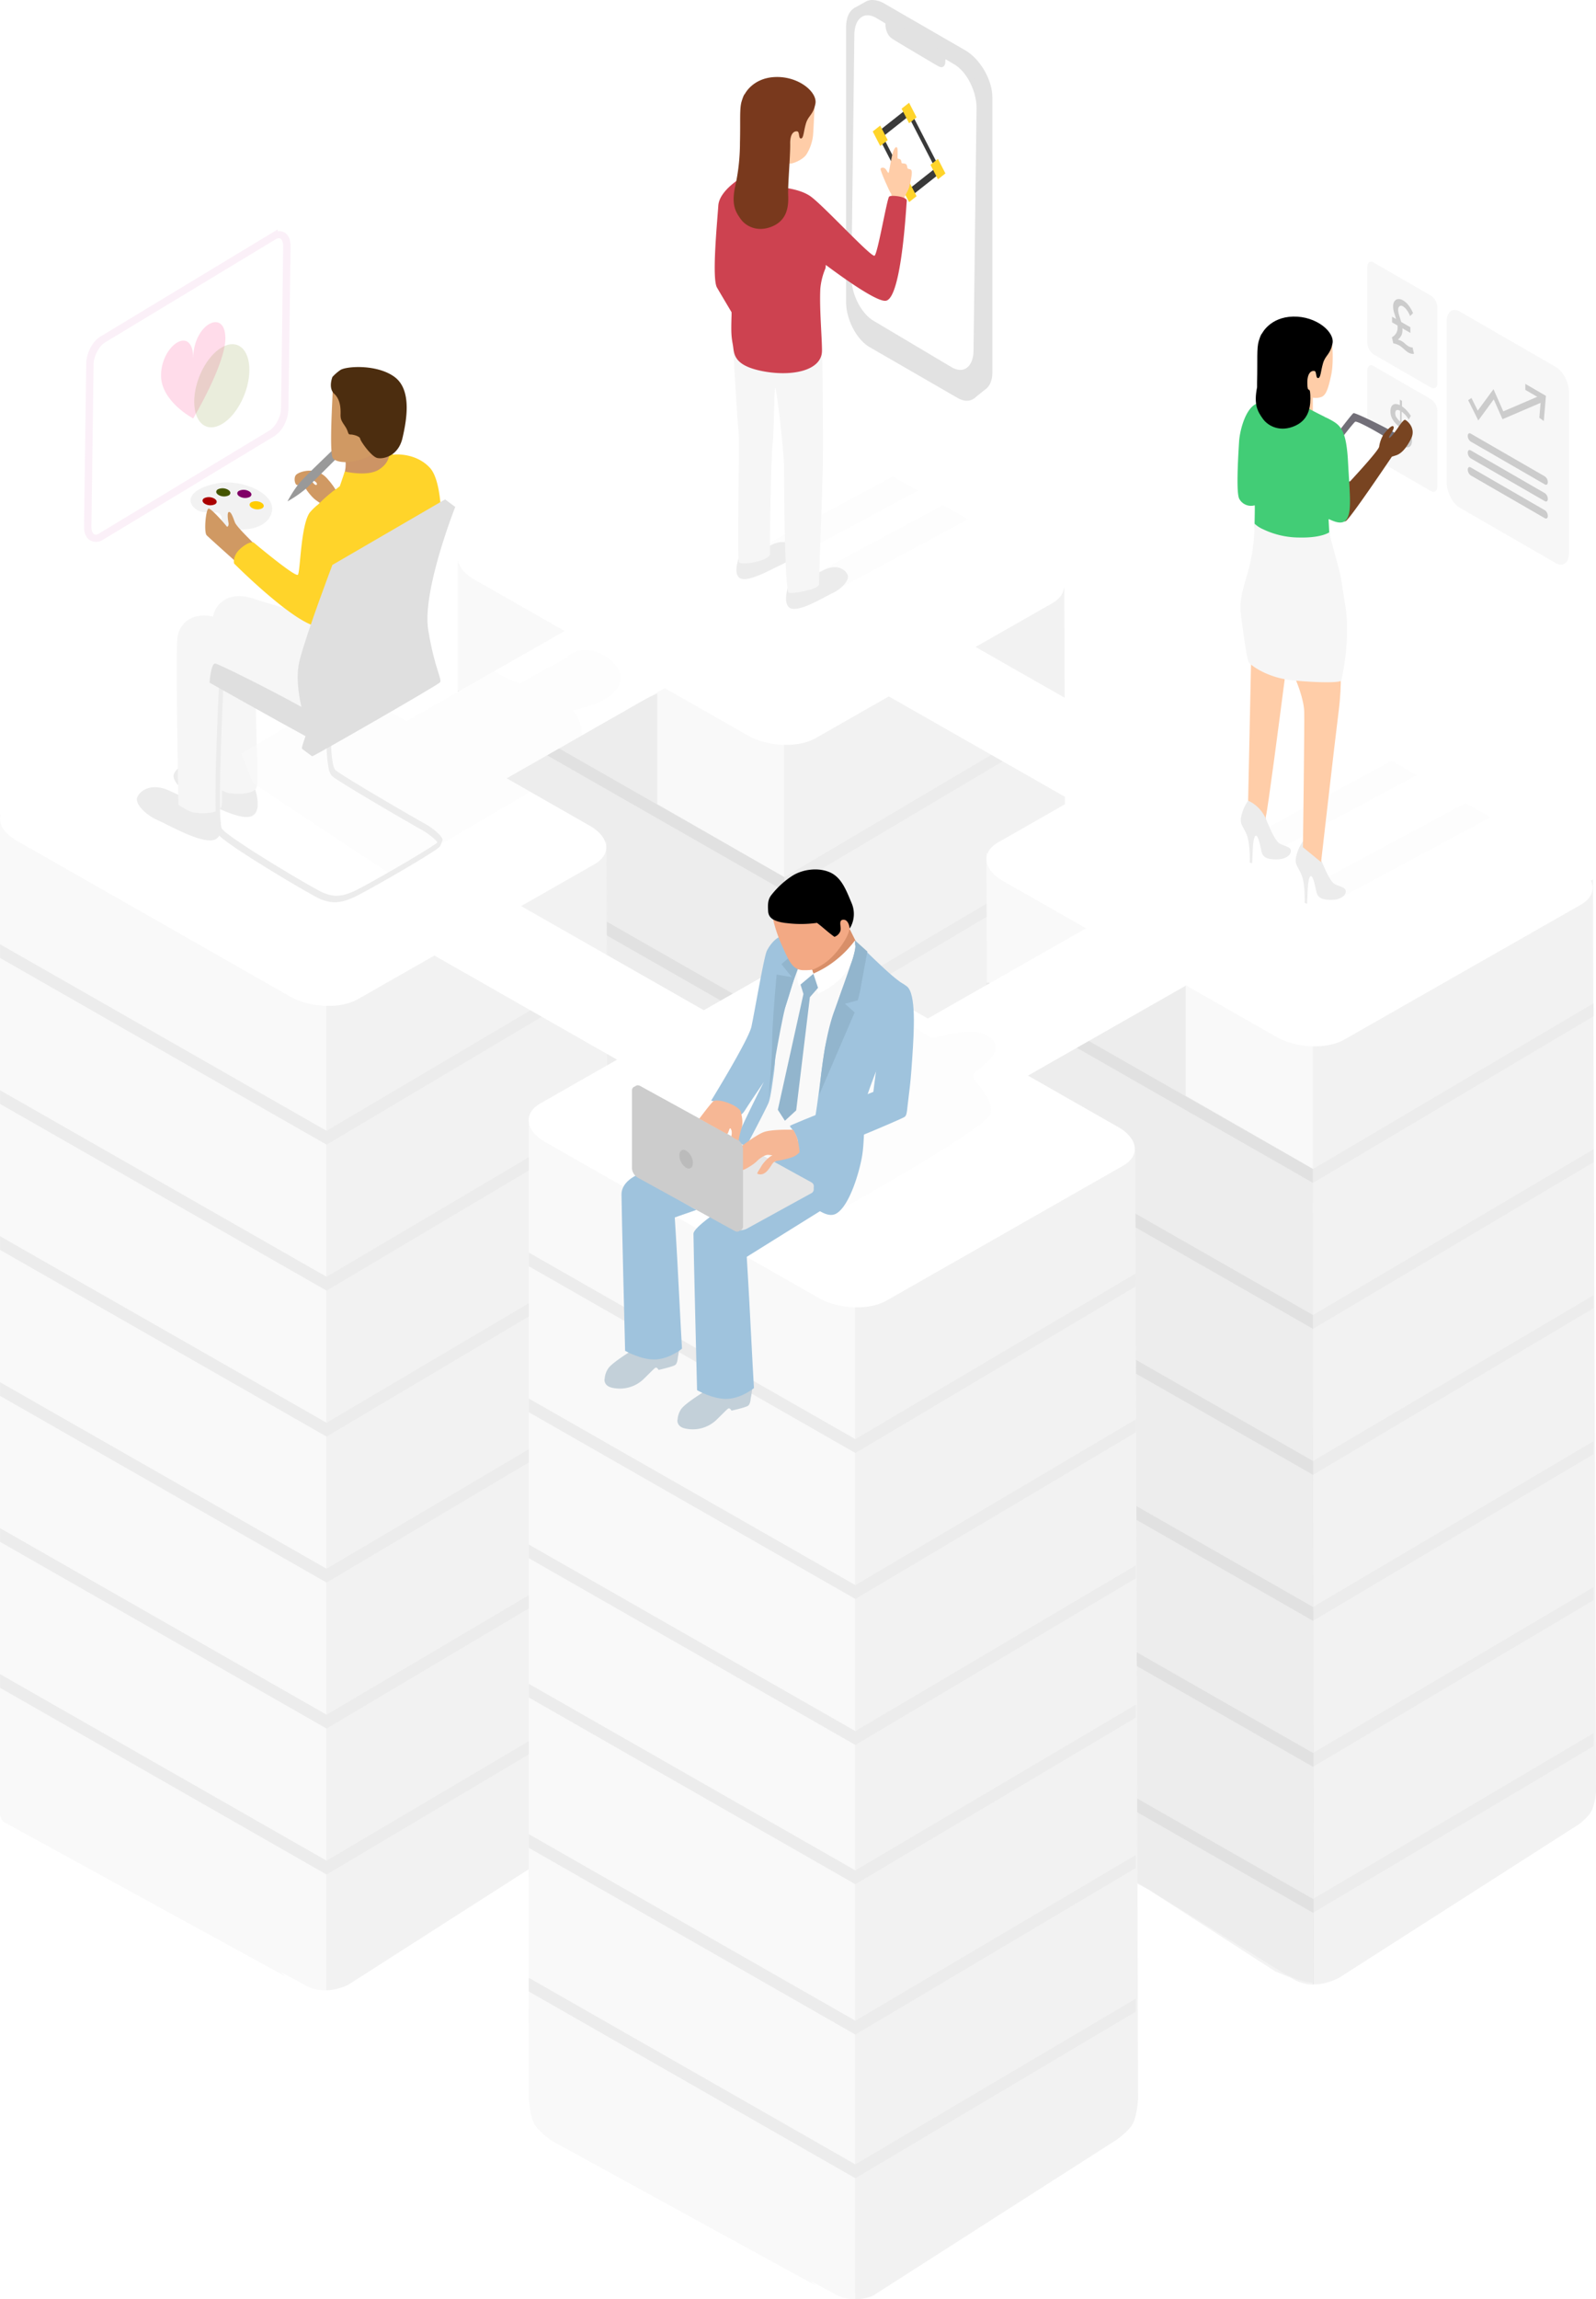 <?xml version="1.0" encoding="UTF-8" standalone="no"?>
<svg
   xmlns:dc="http://purl.org/dc/elements/1.1/"
   xmlns:cc="http://creativecommons.org/ns#"
   xmlns:rdf="http://www.w3.org/1999/02/22-rdf-syntax-ns#"
   xmlns:svg="http://www.w3.org/2000/svg"
   xmlns="http://www.w3.org/2000/svg"
   xmlns:sodipodi="http://sodipodi.sourceforge.net/DTD/sodipodi-0.dtd"
   xmlns:inkscape="http://www.inkscape.org/namespaces/inkscape"
   viewBox="0 0 706.003 1016.72"
   version="1.1"
   id="svg577"
   sodipodi:docname="Homepage.svg"
   inkscape:version="0.92.3 (2405546, 2018-03-11)"
   width="706.003"
   height="1016.72">
  <sodipodi:namedview
     pagecolor="#ffffff"
     bordercolor="#666666"
     borderopacity="1"
     objecttolerance="10"
     gridtolerance="10"
     guidetolerance="10"
     inkscape:pageopacity="0"
     inkscape:pageshadow="2"
     inkscape:window-width="1920"
     inkscape:window-height="1001"
     id="namedview579"
     showgrid="false"
     inkscape:zoom="0.67816092"
     inkscape:cx="493.1279"
     inkscape:cy="555.72779"
     inkscape:window-x="-9"
     inkscape:window-y="-9"
     inkscape:window-maximized="1"
     inkscape:current-layer="svg577"
     fit-margin-top="0"
     fit-margin-left="0"
     fit-margin-right="0"
     fit-margin-bottom="0" />
  <defs
     id="defs40">
    <style
       id="style2">
      .cls-1 {
        clip-path: url(#clip-Homepage);
      }

      .cls-2, .cls-48, .cls-52, .cls-57, .cls-74 {
        fill: #1f72ff;
      }

      .cls-3, .cls-4, .cls-6, .cls-69 {
        fill: #404040;
      }

      .cls-3, .cls-5, .cls-51, .cls-57, .cls-60, .cls-61, .cls-62, .cls-72, .cls-84, .cls-90 {
        font-size: 23px;
      }

      .cls-3, .cls-5, .cls-61, .cls-62, .cls-66, .cls-67, .cls-69, .cls-87 {
        font-family: Raleway-Medium, Raleway;
        font-weight: 500;
      }

      .cls-16, .cls-5, .cls-60, .cls-61, .cls-72, .cls-73, .cls-77, .cls-79, .cls-89, .cls-90, .cls-92, .cls-93 {
        fill: #fff;
      }

      .cls-6 {
        font-size: 87px;
        font-family: Raleway-Light, Raleway;
        font-weight: 300;
      }

      .cls-7, .cls-71 {
        fill: #f2f2f2;
      }

      .cls-8 {
        fill: #b5b3b3;
      }

      .cls-9 {
        fill: #ececec;
      }

      .cls-10 {
        fill: #efbee1;
        opacity: 0.233;
      }

      .cls-11 {
        fill: #f06;
      }

      .cls-11, .cls-12, .cls-13 {
        opacity: 0.137;
      }

      .cls-12 {
        fill: #668000;
      }

      .cls-13 {
        fill: #80a;
      }

      .cls-14, .cls-38 {
        fill: #f9f9f9;
      }

      .cls-15 {
        opacity: 0.05;
      }

      .cls-17 {
        fill: #fafafa;
      }

      .cls-17, .cls-38 {
        opacity: 0.41;
      }

      .cls-18 {
        fill: #c3d0d9;
      }

      .cls-19 {
        fill: #9fc3dd;
      }

      .cls-20 {
        fill: #d88f69;
      }

      .cls-21 {
        fill: #92b5cd;
      }

      .cls-22 {
        fill: #f3a984;
      }

      .cls-23 {
        fill: #e6e6e6;
      }

      .cls-24 {
        fill: #f6b795;
      }

      .cls-25, .cls-27 {
        fill: #ccc;
      }

      .cls-26 {
        fill: #b3b3b3;
        opacity: 0.655;
      }

      .cls-27 {
        opacity: 0.163;
      }

      .cls-28 {
        fill: #ffcda8;
      }

      .cls-29 {
        fill: #726f78;
      }

      .cls-30 {
        fill: #784421;
      }

      .cls-31 {
        fill: #42cd76;
      }

      .cls-32 {
        fill: #f6f6f6;
      }

      .cls-33 {
        fill: #e2e2e2;
      }

      .cls-34 {
        fill: #393939;
      }

      .cls-35 {
        fill: #ffd42a;
      }

      .cls-36 {
        fill: #cd4250;
      }

      .cls-37 {
        fill: #79391d;
      }

      .cls-39 {
        fill: #cd9465;
      }

      .cls-40 {
        fill: #d09963;
      }

      .cls-41 {
        fill: #999;
      }

      .cls-42 {
        fill: #a00;
      }

      .cls-43 {
        fill: #450;
      }

      .cls-44 {
        fill: #800066;
      }

      .cls-45 {
        fill: #fc0;
      }

      .cls-46 {
        fill: #4c2d0f;
      }

      .cls-47 {
        fill: #dfdfdf;
      }

      .cls-48, .cls-79, .cls-85 {
        font-size: 74px;
        font-family: Raleway-Regular, Raleway;
      }

      .cls-49, .cls-54, .cls-55, .cls-58, .cls-59, .cls-65, .cls-78, .cls-80, .cls-81, .cls-83, .cls-91, .cls-95 {
        fill: none;
      }

      .cls-49, .cls-65 {
        stroke: #707070;
      }

      .cls-49 {
        opacity: 0.23;
      }

      .cls-50, .cls-53 {
        fill: #2d2d2d;
      }

      .cls-50, .cls-86 {
        font-size: 26px;
      }

      .cls-50, .cls-53, .cls-57, .cls-88, .cls-89, .cls-93 {
        font-family: Raleway-SemiBold, Raleway;
      }

      .cls-50, .cls-53, .cls-57, .cls-84, .cls-88, .cls-89, .cls-90, .cls-93 {
        font-weight: 600;
      }

      .cls-51, .cls-70 {
        fill: #777;
      }

      .cls-51, .cls-60, .cls-72, .cls-86 {
        font-family: OpenSans-Regular, Open Sans;
      }

      .cls-51 {
        opacity: 0.64;
      }

      .cls-52 {
        stroke: #74dad4;
      }

      .cls-52, .cls-54, .cls-73, .cls-74, .cls-75 {
        stroke-linecap: round;
      }

      .cls-53 {
        font-size: 25px;
      }

      .cls-54, .cls-58, .cls-59, .cls-73, .cls-74, .cls-75, .cls-78, .cls-80, .cls-81, .cls-91 {
        stroke: #fff;
      }

      .cls-54, .cls-73, .cls-74, .cls-75 {
        stroke-linejoin: round;
        stroke-width: 5px;
      }

      .cls-55 {
        stroke: #e1e1e1;
      }

      .cls-56 {
        fill: #181818;
        opacity: 0;
      }

      .cls-58 {
        opacity: 0.55;
      }

      .cls-59 {
        stroke-width: 1.8px;
      }

      .cls-60, .cls-81 {
        opacity: 0.54;
      }

      .cls-61, .cls-86 {
        opacity: 0.59;
      }

      .cls-62, .cls-64 {
        fill: gray;
      }

      .cls-63 {
        opacity: 0.87;
      }

      .cls-66, .cls-67 {
        fill: #aaa;
      }

      .cls-66 {
        font-size: 346px;
        opacity: 0.42;
      }

      .cls-67 {
        font-size: 348px;
      }

      .cls-67, .cls-78 {
        opacity: 0.48;
      }

      .cls-68 {
        fill: #4e4e4e;
      }

      .cls-69 {
        font-size: 27px;
      }

      .cls-71 {
        stroke: #dedede;
      }

      .cls-75 {
        fill: #499483;
      }

      .cls-76 {
        fill: #045cf2;
      }

      .cls-77 {
        stroke: #000;
      }

      .cls-80 {
        opacity: 0.72;
      }

      .cls-82 {
        fill: #333;
      }

      .cls-83 {
        stroke: #343434;
        opacity: 0.17;
      }

      .cls-84 {
        fill: #838383;
      }

      .cls-84, .cls-90 {
        font-family: OpenSans-SemiBold, Open Sans;
      }

      .cls-85 {
        fill: #5c5c5c;
      }

      .cls-87 {
        font-size: 52px;
      }

      .cls-87, .cls-88 {
        opacity: 0.63;
      }

      .cls-88, .cls-89 {
        font-size: 19px;
      }

      .cls-91 {
        opacity: 0.35;
      }

      .cls-92 {
        opacity: 0.24;
      }

      .cls-93 {
        font-size: 18px;
      }

      .cls-94 {
        stroke: none;
      }

      .cls-96 {
        filter: url(#Rectangle_96);
      }

      .cls-97 {
        filter: url(#Rectangle_95);
      }

      .cls-98 {
        filter: url(#Rectangle_91);
      }
    </style>
    <filter
       id="Rectangle_91"
       x="369"
       y="3952.435"
       width="362.653"
       height="344.214"
       filterUnits="userSpaceOnUse">
      <feOffset
         dy="3"
         input="SourceAlpha"
         id="feOffset4" />
      <feGaussianBlur
         stdDeviation="3"
         result="blur"
         id="feGaussianBlur6" />
      <feFlood
         flood-opacity="0.161"
         id="feFlood8" />
      <feComposite
         operator="in"
         in2="blur"
         id="feComposite10"
         result="result1" />
      <feComposite
         in="SourceGraphic"
         in2="result1"
         id="feComposite12" />
    </filter>
    <filter
       id="Rectangle_95"
       x="778.895"
       y="3952.435"
       width="362.653"
       height="344.214"
       filterUnits="userSpaceOnUse">
      <feOffset
         dy="3"
         input="SourceAlpha"
         id="feOffset15" />
      <feGaussianBlur
         stdDeviation="3"
         result="blur-2"
         id="feGaussianBlur17" />
      <feFlood
         flood-opacity="0.161"
         id="feFlood19" />
      <feComposite
         operator="in"
         in2="blur-2"
         id="feComposite21"
         result="result1" />
      <feComposite
         in="SourceGraphic"
         in2="result1"
         id="feComposite23" />
    </filter>
    <filter
       id="Rectangle_96"
       x="1188.791"
       y="3952.435"
       width="362.653"
       height="344.214"
       filterUnits="userSpaceOnUse">
      <feOffset
         dy="3"
         input="SourceAlpha"
         id="feOffset26" />
      <feGaussianBlur
         stdDeviation="3"
         result="blur-3"
         id="feGaussianBlur28" />
      <feFlood
         flood-opacity="0.161"
         id="feFlood30" />
      <feComposite
         operator="in"
         in2="blur-3"
         id="feComposite32"
         result="result1" />
      <feComposite
         in="SourceGraphic"
         in2="result1"
         id="feComposite34" />
    </filter>
    <clipPath
       id="clip-Homepage">
      <rect
         width="1920"
         height="5568"
         id="rect37"
         x="0"
         y="0" />
    </clipPath>
  </defs>
  <g
     id="g6184"
     transform="translate(-907.843,-200.417)">
    <path
       id="path910"
       class="cls-8"
       d="m 1321.368,224.963 c 0,0.611 -0.37,0.893 -0.824,0.63 a 1.982,1.982 0 0 1 -0.824,-1.582 c 0,-0.611 0.37,-0.893 0.824,-0.63 a 1.982,1.982 0 0 1 0.824,1.582 z"
       inkscape:connector-curvature="0"
       style="fill:#b5b3b3" />
    <path
       id="rect912"
       class="cls-8"
       d="m 1304.342,213.975 13.95,8.054 a 1.17,1.17 0 0 1 0.49,0.935 c 0,0.362 -0.218,0.527 -0.49,0.371 l -13.95,-8.05 a 1.17,1.17 0 0 1 -0.49,-0.935 c 0,-0.365 0.219,-0.531 0.49,-0.375 z"
       inkscape:connector-curvature="0"
       style="fill:#b5b3b3" />
    <path
       style="fill:#ececec"
       inkscape:connector-curvature="0"
       d="m 1141.773,1024.353 0.01,6.054 144.441,82.57 124.107,-73.707 -0.02,-5.727 -124.083,73.309 z"
       class="cls-9"
       id="path1512" />
    <path
       style="fill:#ececec"
       inkscape:connector-curvature="0"
       d="m 1141.773,1088.903 0.01,6.054 144.441,82.57 124.107,-73.707 -0.02,-5.727 -124.086,73.312 z"
       class="cls-9"
       id="path1514" />
    <path
       style="opacity:0.233;fill:#efbee1"
       inkscape:connector-curvature="0"
       d="m 1030.698,301.859 -2.527,1.527 -75.413,45.572 c -4.019,2.224 -6.721,7.492 -6.787,12.486 l -0.959,71.725 c -0.033,2.5 0.658,4.63 2.241,5.9 a 5.317,5.317 0 0 0 5.919,0.165 l 0.028,-0.015 75.441,-45.59 c 4.019,-2.224 6.721,-7.491 6.787,-12.486 l 0.959,-71.719 c 0.033,-2.5 -0.66,-4.633 -2.243,-5.906 a 4.623,4.623 0 0 0 -3.458,-0.8 z m 0.529,3.884 a 1.3,1.3 0 0 1 0.866,0.327 c 0.49,0.394 1.047,1.462 1.023,3.311 l -0.96,71.722 c -0.05,3.7 -2.651,8.312 -5.1,9.668 l -0.025,0.015 -75.443,45.591 v 0 c -1.223,0.676 -1.794,0.546 -2.284,0.152 -0.49,-0.394 -1.045,-1.462 -1.02,-3.311 l 0.957,-71.724 c 0.049,-3.7 2.651,-8.313 5.1,-9.668 l 0.028,-0.015 75.426,-45.58 0.015,-0.008 a 3.086,3.086 0 0 1 1.418,-0.476 z"
       class="cls-10"
       id="rect1224-2" />
    <path
       style="opacity:0.137;fill:#ff0066"
       inkscape:connector-curvature="0"
       d="m 986.272,351.853 c -3.532,2.03 -7.09,7.635 -7.193,14.38 -0.179,11.679 14.232,19.231 14.232,19.231 0,0 14.409,-24.191 14.23,-35.664 -0.207,-13.251 -14.23,-5.985 -14.23,9.111 0,-7.548 -3.506,-9.09 -7.038,-7.059 z"
       class="cls-11"
       id="path1223" />
    <path
       style="opacity:0.137;fill:#668000"
       inkscape:connector-curvature="0"
       d="m 1018.16,363.968 c 0,9.376 -5.46,20.129 -12.2,24.018 -6.74,3.889 -12.2,-0.559 -12.2,-9.935 0,-9.376 5.46,-20.129 12.2,-24.018 6.74,-3.889 12.2,0.559 12.2,9.935 z"
       class="cls-12"
       id="path1230" />
    <path
       style="fill:#f2f2f2"
       inkscape:connector-curvature="0"
       d="m 1378.653,460.299 1.257,431.737 -125.2,80.115 -6.7,-448.408 z"
       class="cls-7"
       id="path1609" />
    <path
       style="fill:#f9f9f9"
       inkscape:connector-curvature="0"
       d="m 1110.361,448.478 v 444.551 l 144.345,79.118 V 529.302 Z"
       class="cls-14"
       id="path1611" />
    <path
       style="fill:#ececec"
       inkscape:connector-curvature="0"
       d="m 1110.37,505.806 0.01,6.054 144.441,82.57 124.107,-73.707 -0.02,-5.726 -124.086,73.308 z"
       class="cls-9"
       id="path1615" />
    <path
       style="fill:#ececec"
       inkscape:connector-curvature="0"
       d="m 1110.37,570.361 0.01,6.054 144.441,82.57 124.107,-73.707 -0.02,-5.726 -124.086,73.308 z"
       class="cls-9"
       id="path1617" />
    <path
       style="fill:#ececec"
       inkscape:connector-curvature="0"
       d="m 1110.37,634.916 0.01,6.054 144.441,82.57 124.107,-73.707 -0.02,-5.726 -124.086,73.308 z"
       class="cls-9"
       id="path1619" />
    <path
       style="fill:#ececec"
       inkscape:connector-curvature="0"
       d="m 1110.37,699.466 0.01,6.054 144.441,82.57 124.107,-73.707 -0.02,-5.726 -124.086,73.308 z"
       class="cls-9"
       id="path1621" />
    <path
       style="fill:#ececec"
       inkscape:connector-curvature="0"
       d="m 1110.37,764.02 0.01,6.054 144.441,82.57 124.107,-73.707 -0.02,-5.726 -124.086,73.308 z"
       class="cls-9"
       id="path1623" />
    <path
       style="fill:#ececec"
       inkscape:connector-curvature="0"
       d="m 1110.37,828.575 0.01,6.054 144.441,82.57 124.107,-73.707 -0.02,-5.726 -124.086,73.309 z"
       class="cls-9"
       id="path1625" />
    <path
       style="fill:#f2f2f2"
       inkscape:connector-curvature="0"
       d="m 1612.495,589.383 -130.646,63.439 6.758,425.1 c 0.646,0.018 1.31,0.02 2.012,-0.021 a 28.157,28.157 0 0 0 9.376,-2.763 l 106.583,-68.2 c 1.878,-1.531 4.178,-3.639 5.23,-5.653 1.225,-2.346 1.778,-5.99 2.038,-8.331 z"
       class="cls-7"
       id="path1553" />
    <path
       style="fill:#f9f9f9"
       inkscape:connector-curvature="0"
       d="m 1344.208,577.557 1.382,414.824 129.84,80.467 c 0,0 7.153,4.188 13.419,4.349 l -0.3,-418.817 z"
       class="cls-14"
       id="path1555" />
    <path
       style="fill:#ececec"
       inkscape:connector-curvature="0"
       d="m 1344.218,634.886 0.015,6.054 144.441,82.57 124.108,-73.707 -0.02,-5.726 -124.087,73.308 z"
       class="cls-9"
       id="path1559" />
    <path
       style="fill:#ececec"
       inkscape:connector-curvature="0"
       d="m 1344.218,699.441 0.015,6.054 144.441,82.57 124.108,-73.707 -0.02,-5.726 -124.087,73.308 z"
       class="cls-9"
       id="path1561" />
    <path
       style="fill:#ececec"
       inkscape:connector-curvature="0"
       d="m 1344.218,763.991 0.015,6.054 144.441,82.57 124.107,-73.707 -0.02,-5.726 -124.086,73.308 z"
       class="cls-9"
       id="path1563" />
    <path
       style="fill:#ececec"
       inkscape:connector-curvature="0"
       d="m 1344.218,828.546 0.015,6.054 144.441,82.57 124.108,-73.707 -0.02,-5.726 -124.087,73.308 z"
       class="cls-9"
       id="path1565" />
    <path
       style="fill:#ececec"
       inkscape:connector-curvature="0"
       d="m 1344.218,893.1 0.015,6.054 144.441,82.57 124.108,-73.707 -0.02,-5.726 -124.087,73.308 z"
       class="cls-9"
       id="path1567" />
    <path
       style="fill:#ececec"
       inkscape:connector-curvature="0"
       d="m 1344.218,957.65 0.015,6.054 144.441,82.57 124.107,-73.707 -0.02,-5.726 -124.086,73.311 z"
       class="cls-9"
       id="path1569" />
    <path
       style="opacity:0.05"
       inkscape:connector-curvature="0"
       d="m 1111.077,505.703 65.895,423.86 77.843,42.67 V 588.289 l -56.226,-32.306 V 507.09 l -47.15,21.806 z"
       class="cls-15"
       id="path2307" />
    <path
       style="fill:#f2f2f2"
       inkscape:connector-curvature="0"
       d="m 1176.131,572.467 -130.639,63.444 6.64,444.634 c 0.429,0 0.868,-0.014 1.32,-0.041 a 26.151,26.151 0 0 0 8.218,-2.258 l 115.722,-74.046 z"
       class="cls-7"
       id="path1581" />
    <path
       style="fill:#f9f9f9"
       inkscape:connector-curvature="0"
       d="m 907.843,560.644 v 442.36 a 12.968,12.968 0 0 0 0.791,2.045 4.6,4.6 0 0 0 0.713,0.97 l 124.879,68.448 -2.108,-1.975 9.543,5.131 a 18.083,18.083 0 0 0 10.526,2.919 V 641.468 Z"
       class="cls-14"
       id="path1583" />
    <path
       style="fill:#ececec"
       inkscape:connector-curvature="0"
       d="m 907.853,617.975 0.01,6.054 144.445,82.57 124.1,-73.707 -0.021,-5.726 -124.079,73.308 z"
       class="cls-9"
       id="path1587" />
    <path
       style="fill:#ececec"
       inkscape:connector-curvature="0"
       d="m 907.853,682.53 0.01,6.054 144.445,82.569 124.1,-73.708 -0.021,-5.726 -124.079,73.31 z"
       class="cls-9"
       id="path1589" />
    <path
       style="fill:#ececec"
       inkscape:connector-curvature="0"
       d="m 907.853,747.079 0.01,6.054 144.445,82.57 124.1,-73.707 -0.021,-5.726 -124.079,73.308 z"
       class="cls-9"
       id="path1591" />
    <path
       style="fill:#ececec"
       inkscape:connector-curvature="0"
       d="m 907.853,811.634 0.01,6.053 144.445,82.571 124.1,-73.707 -0.021,-5.726 -124.079,73.308 z"
       class="cls-9"
       id="path1593" />
    <path
       style="fill:#ececec"
       inkscape:connector-curvature="0"
       d="m 907.853,876.184 0.01,6.054 144.445,82.57 124.1,-73.707 -0.021,-5.726 -124.079,73.308 z"
       class="cls-9"
       id="path1595" />
    <path
       style="fill:#ececec"
       inkscape:connector-curvature="0"
       d="m 907.853,940.734 0.01,6.054 144.445,82.569 124.1,-73.706 -0.021,-5.726 -124.079,73.311 z"
       class="cls-9"
       id="path1597" />
    <path
       style="opacity:0.05"
       inkscape:connector-curvature="0"
       d="m 1344.83,634.67 48.925,389.568 13.052,6.959 9.161,4.885 55.989,36.124 7.186,2.923 a 17.9,17.9 0 0 0 9.858,2.907 l -0.436,-360.78 -56.225,-32.309 v -48.89 l -47.149,21.808 z"
       class="cls-15"
       id="path2300" />
    <path
       style="fill:#f2f2f2"
       inkscape:connector-curvature="0"
       d="m 1410.052,708.812 -130.646,63.445 6.647,444.874 c 0.559,0.01 1.131,0.01 1.732,-0.03 a 22.536,22.536 0 0 0 6.073,-1.4 l 108.061,-69.147 c 1.721,-1.266 5.6,-4.314 7.055,-7.089 1.875,-3.592 2.259,-10.552 2.259,-10.552 l 0.044,0.637 z"
       class="cls-7"
       id="path994" />
    <path
       style="fill:#f9f9f9"
       inkscape:connector-curvature="0"
       d="m 1141.762,696.991 v 433.239 l 0.088,-1.32 c 0,0 0.382,6.961 2.258,10.552 1.839,3.52 7.64,7.516 7.868,7.671 l 116.529,63.875 -2.055,-1.923 9.543,5.132 a 17.987,17.987 0 0 0 10.112,2.913 V 777.815 Z"
       class="cls-14"
       id="path996" />
    <path
       style="fill:#ececec"
       inkscape:connector-curvature="0"
       d="m 1141.773,754.325 0.01,6.054 144.441,82.57 124.107,-73.707 -0.02,-5.726 -124.086,73.308 z"
       class="cls-9"
       id="path1492" />
    <path
       style="fill:#ececec"
       inkscape:connector-curvature="0"
       d="m 1141.773,818.875 0.01,6.054 144.441,82.57 124.107,-73.707 -0.02,-5.726 -124.083,73.308 z"
       class="cls-9"
       id="path1506" />
    <path
       style="fill:#ececec"
       inkscape:connector-curvature="0"
       d="m 1141.773,883.429 0.01,6.053 144.441,82.57 124.107,-73.706 -0.02,-5.726 -124.086,73.308 z"
       class="cls-9"
       id="path1508" />
    <path
       style="fill:#ececec"
       inkscape:connector-curvature="0"
       d="m 1141.773,945.025 0.01,6.054 144.441,82.57 124.107,-73.707 -0.02,-5.726 -124.086,73.308 z"
       class="cls-9"
       id="path1510" />
    <path
       style="fill:#ececec"
       inkscape:connector-curvature="0"
       d="m 1141.773,1011.507 0.01,6.054 144.441,82.57 124.107,-73.707 -0.02,-5.726 -124.086,73.308 z"
       class="cls-9"
       data-name="path1510"
       id="path1510-2" />
    <path
       style="fill:#ececec"
       inkscape:connector-curvature="0"
       d="m 1141.773,1075.034 0.01,6.054 144.441,82.57 124.107,-73.707 -0.02,-5.726 -124.086,73.308 z"
       class="cls-9"
       data-name="path1510"
       id="path1510-3" />
    <path
       style="fill:#ffffff"
       inkscape:connector-curvature="0"
       d="m 1232.774,376.979 a 26.588,26.588 0 0 0 -12.574,2.977 l -104.605,59.628 c -7.741,4.411 -6.777,12.067 2.164,17.16 l 39.847,22.716 -69.96,39.876 -39.847,-22.716 c -8.937,-5.094 -22.365,-5.646 -30.106,-1.233 l -104.609,59.63 c -7.74,4.413 -6.776,12.065 2.161,17.16 l 120.8,68.86 c 8.937,5.094 22.362,5.643 30.1,1.232 l 33.863,-19.3 80.79,46.05 -33.865,19.3 c -7.741,4.413 -6.777,12.068 2.163,17.164 l 120.8,68.856 c 8.937,5.094 22.363,5.643 30.1,1.232 l 104.605,-59.629 c 7.741,-4.411 6.78,-12.064 -2.16,-17.16 l -39.853,-22.718 69.954,-39.876 39.859,22.72 c 8.937,5.1 22.363,5.643 30.1,1.232 l 104.609,-59.632 c 7.739,-4.412 6.777,-12.064 -2.164,-17.16 l -120.8,-68.86 c -8.937,-5.094 -22.363,-5.642 -30.1,-1.23 l -33.857,19.3 -80.79,-46.05 33.86,-19.3 c 7.739,-4.412 6.78,-12.064 -2.162,-17.16 l -120.8,-68.857 a 35.454,35.454 0 0 0 -17.523,-4.212 z m -30.862,127.736 36.641,20.888 c 8.938,5.094 22.365,5.643 30.108,1.232 l 32.373,-18.456 80.787,46.05 -32.378,18.457 v 0 c -7.741,4.413 -6.777,12.065 2.163,17.161 l 36.638,20.889 -69.955,39.876 -36.642,-20.887 c -8.937,-5.094 -22.362,-5.646 -30.1,-1.233 l -32.379,18.454 -80.787,-46.048 32.372,-18.456 c 7.739,-4.413 6.777,-12.067 -2.164,-17.163 l -36.636,-20.885 z"
       class="cls-16"
       id="rect964" />
    <path
       style="opacity:0.41;fill:#fafafa"
       inkscape:connector-curvature="0"
       d="m 1279.081,735.645 c 0,0 65.381,-36.269 66.981,-42.824 1.6,-6.555 -7.332,-13.849 -7.872,-16.46 -0.54,-2.521 15.467,-9.457 8.222,-16.6 -7.245,-7.143 -24.82,0.441 -26.981,-0.639 -2.161,-1.08 -11.2,-7.416 -11.2,-7.416 l -85.815,35.44 z"
       class="cls-17"
       id="path1374" />
    <path
       style="opacity:0.41;fill:#fafafa"
       inkscape:connector-curvature="0"
       d="m 1302.806,411.115 -62.934,33.783 5.09,9.5 68.894,-36.986 z m 22.192,12.65 -66.955,35.935 5.1,9.5 72.9,-39.137 z"
       class="cls-17"
       id="path1337" />
    <path
       style="opacity:0.41;fill:#fafafa"
       inkscape:connector-curvature="0"
       d="m 1523.46,536.896 -54.423,29.217 5.09,9.5 60.383,-32.416 z m 32.683,18.631 -62.958,33.796 5.1,9.49 68.9,-36.99 z"
       class="cls-17"
       id="path1333" />
    <path
       style="fill:#c3d0d9"
       inkscape:connector-curvature="0"
       d="m 1240.574,814.598 -20.126,0.531 c 0,0 -9.68,5.841 -11.346,8.512 a 9.142,9.142 0 0 0 -1.521,4.533 l -0.05,0.015 c 0,0 -0.677,3.346 4.039,4.05 a 15.159,15.159 0 0 0 13.009,-3.76 c 3.518,-3.379 4.964,-5.05 5.58,-5.256 0.616,-0.206 1.265,1 1.265,1 0,0 6.226,-1.38 7.337,-2.173 0.941,-0.671 1.14,-2.7 1.182,-3.335 a 37.717,37.717 0 0 0 0.631,-4.119 z"
       class="cls-18"
       id="path991" />
    <path
       style="fill:#9fc3dd"
       inkscape:connector-curvature="0"
       d="m 1260.624,714.158 c 0,0 -46.026,26.284 -46.026,31.844 0,5.56 1.6,69.172 1.6,69.172 0,0 7.395,4.252 13.7,3.824 6.305,-0.428 11.457,-4.76 11.457,-4.76 0,0 -0.966,-16.926 -1.588,-29.643 -0.622,-12.717 -1.6,-28.384 -1.6,-28.384 l 32.914,-20.521 z"
       class="cls-19"
       id="path978" />
    <path
       style="fill:#c3d0d9"
       inkscape:connector-curvature="0"
       d="m 1208.319,796.584 -20.126,0.531 c 0,0 -9.68,5.841 -11.346,8.512 a 9.14,9.14 0 0 0 -1.519,4.533 l -0.053,0.015 c 0,0 -0.677,3.346 4.039,4.05 a 15.164,15.164 0 0 0 13.011,-3.76 c 3.518,-3.379 4.962,-5.05 5.578,-5.256 0.616,-0.206 1.265,1 1.265,1 0,0 6.226,-1.38 7.337,-2.173 0.941,-0.671 1.14,-2.7 1.182,-3.334 a 37.721,37.721 0 0 0 0.631,-4.119 z"
       class="cls-18"
       id="path984" />
    <path
       style="fill:#9fc3dd"
       inkscape:connector-curvature="0"
       d="m 1189.295,720.174 c 0,0 -6.53,2.835 -6.53,8.4 0,5.565 1.6,69.172 1.6,69.172 0,0 7.395,4.252 13.7,3.825 6.305,-0.427 11.457,-4.76 11.457,-4.76 0,0 -0.966,-17.238 -1.588,-29.955 -0.622,-12.717 -1.6,-28.071 -1.6,-28.071 l 9.556,-3.336 z"
       class="cls-19"
       id="path971" />
    <path
       style="fill:#9fc3dd"
       inkscape:connector-curvature="0"
       d="m 1286.318,616.534 c 0,0 11.448,11.366 16.555,15.619 5.107,4.253 6.011,4.034 6.276,5.53 0.265,1.496 -16.828,43.09 -18,48.347 -1.172,5.257 -0.763,17.613 -1.831,24.825 -1.068,7.212 -5.722,23.24 -11.776,26.332 -6.054,3.092 -15.348,-9.436 -21.985,-11.09 -23.464,-5.845 12.157,-42.641 17.62,-64.243 5.432,-21.48 10.434,-32.233 11.867,-36.883 a 27.692,27.692 0 0 0 1.271,-8.437 z"
       class="cls-19"
       id="path1016" />
    <path
       style="fill:#9fc3dd"
       inkscape:connector-curvature="0"
       d="m 1245.715,678.909 c 0,0 -6.423,9.452 -7.959,11.928 -1.536,2.476 -2.017,2.325 -2.017,2.325 a 8.407,8.407 0 0 0 -6,-4.7 c -4.406,-0.809 -7.326,-1.314 -7.326,-1.314 0,0 16.563,-26.89 17.838,-32.754 1.275,-5.864 5.521,-30.832 6.795,-33.461 1.274,-2.629 3.61,-5.358 5.627,-6.167 2.017,-0.809 7.644,-1.314 7.644,-1.314 4.79,-0.062 -3.115,28.616 -5.946,34.169 -8.317,16.316 1.909,91.525 -21.326,58.769 -0.74,-1.045 12.673,-27.476 12.673,-27.476 z"
       class="cls-19"
       id="path1028" />
    <path
       style="fill:#d88f69"
       inkscape:connector-curvature="0"
       d="m 1266.274,628.126 c 0,0 2.027,5.433 2.065,5.576 0.038,0.143 10.774,-2.252 12.913,-6.111 2.139,-3.859 5.3,-10.645 5.3,-10.645 l -2.858,-5.724 -17.606,16.9 z"
       class="cls-20"
       id="path1038" />
    <path
       style="fill:#f9f9f9"
       inkscape:connector-curvature="0"
       d="m 1242,715.512 c 4.292,6.686 24.345,-15.592 25.663,-18.188 1.318,-2.596 2.789,-19.3 5.417,-35.457 2.628,-16.157 11.112,-31.524 11.937,-36.526 0.825,-5.002 1.277,-8.941 1.277,-8.941 l -8.183,9.364 -10.446,5.492 -1.275,-4.3 a 31.177,31.177 0 0 1 -4.459,0.708 c -1.327,0 -7.093,19.04 -9.05,28.9 -1.957,9.86 -3.453,27.735 -5.1,31.6 -1.647,3.865 -11.716,22.733 -11.716,22.733 z"
       class="cls-14"
       id="path1018" />
    <path
       style="fill:#9fc3dd"
       inkscape:connector-curvature="0"
       d="m 1294.179,683.255 c 0,0 2.755,-23.483 5.307,-34.906 2.552,-11.423 2.341,-17.156 9.454,-11.8 4.24,3.193 3.269,19.491 2.438,31.855 -0.532,7.922 -0.9,11.541 -1.331,14.849 -1.061,8.188 -0.841,9.906 -1.9,10.968 -1.059,1.062 -46.345,19.814 -46.876,18.9 -0.531,-0.914 0.744,-3.489 -0.478,-8.239 -1.222,-4.75 -3.875,-6.066 -3.451,-6.622 0.424,-0.556 36.842,-15.012 36.842,-15.012 z"
       class="cls-19"
       id="path1014" />
    <path
       style="fill:#92b5cd"
       inkscape:connector-curvature="0"
       d="m 1286.324,616.535 5.205,4.646 c 0,0 -1.911,10.311 -2.761,14.962 a 58.938,58.938 0 0 1 -1.486,6.622 l -5.681,1.517 4.3,3.841 -15.662,36.392 c 0,0 1.434,-22.543 6.53,-36.7 5.096,-14.157 9.586,-26.61 9.555,-29.01 -1.6,-2.652 -0.021,-2.273 0,-2.271 z"
       class="cls-21"
       id="path1024" />
    <path
       style="fill:#ffffff"
       inkscape:connector-curvature="0"
       d="m 1267.343,631.062 2.44,8.757 a 33.205,33.205 0 0 0 9.835,-6.612 21.589,21.589 0 0 0 5.893,-10.865 17.939,17.939 0 0 0 0.489,-6 46.082,46.082 0 0 1 -9.159,9.237 42.794,42.794 0 0 1 -9.5,5.488 z"
       class="cls-16"
       id="path1020" />
    <path
       style="fill:#92b5cd"
       inkscape:connector-curvature="0"
       d="m 1267.624,630.962 -5.779,4.47 1.408,4.539 -11.328,51.211 3.133,4.853 4.99,-4.6 6.052,-50.04 3.61,-4.143 z"
       class="cls-21"
       id="path1040" />
    <path
       style="fill:#ffffff"
       inkscape:connector-curvature="0"
       d="m 1261.266,627.678 a 17.637,17.637 0 0 0 -0.716,5.661 24.406,24.406 0 0 0 0.637,3.109 l 6.491,-5.444 a 28.432,28.432 0 0 1 -1.075,-3.5 c 0,-0.531 -0.478,0.075 -2.522,0.3 a 5.974,5.974 0 0 1 -2.814,-0.126 z"
       class="cls-16"
       id="path1022" />
    <path
       style="fill:#92b5cd"
       inkscape:connector-curvature="0"
       d="m 1257.495,623.309 -3.982,3.489 4.619,5.711 -6.741,-1.112 c 0,0 -1.963,20.926 -1.963,29.266 0,8.34 -1.622,25.5 -1.622,25.5 0,0 4.956,-31.023 7.358,-40.031 2.402,-9.008 6.105,-18.455 6.105,-18.455 z"
       class="cls-21"
       id="path1026" />
    <path
       style="fill:#f3a984"
       inkscape:connector-curvature="0"
       d="m 1249.849,607.079 a 62.433,62.433 0 0 0 3.982,11.625 c 2.867,6.318 4.354,10.21 8.706,10.716 0,0 3.983,0.182 5.309,-0.4 5.452,-2.414 8.7,-5.606 12.05,-10.261 3.35,-4.655 3.664,-7.026 3.982,-8.795 -0.02,-2.508 -5.222,-6.987 -4.619,0.1 -1.348,3.685 -2.029,4.382 -2.181,4.447 -0.213,0.051 0.531,-1.567 -3.823,-3.336 -4.354,-1.769 -4.565,-4.6 -4.565,-4.6 a 26.794,26.794 0 0 1 -9.237,2.173 23.877,23.877 0 0 1 -9.609,-1.668 z"
       class="cls-22"
       id="path1030" />
    <path
       inkscape:connector-curvature="0"
       d="m 1257.9,588.002 c 4.676,-3.222 11.882,-4.119 17.048,-1.839 5.166,2.28 7.2,7.849 9.71,13.852 a 12.2,12.2 0 0 1 -0.939,11.012 c 0,0 -0.375,-4.034 -2.853,-3.9 -2.478,0.134 -0.533,3.478 -1.4,5.3 a 4.325,4.325 0 0 1 -2.508,2.277 c 0,0 -1.572,-1.124 -3.355,-2.624 -1.783,-1.5 -2.531,-2.116 -4.34,-3.56 a 50.82,50.82 0 0 1 -12.5,0.214 c -7.7,-0.679 -9.021,-2.966 -9.148,-5.6 -0.127,-2.634 -0.185,-4.824 1.4,-6.867 a 38.342,38.342 0 0 1 8.877,-8.271 z"
       id="path1032" />
    <path
       style="fill:#e6e6e6"
       inkscape:connector-curvature="0"
       d="m 1224.697,702.841 a 6.272,6.272 0 0 0 -2.95,0.675 l -28.43,15.628 c -1.636,0.9 -1.636,2.345 0,3.244 l 38.93,21.4 a 6.794,6.794 0 0 0 5.9,0 l 28.429,-15.628 a 1.963,1.963 0 0 0 1.223,-1.646 l -0.01,-1.627 -0.515,0.545 a 3.134,3.134 0 0 0 -0.7,-0.511 l -38.925,-21.4 a 6.272,6.272 0 0 0 -2.95,-0.675 z"
       class="cls-23"
       id="rect950" />
    <path
       style="fill:#e6e6e6"
       inkscape:connector-curvature="0"
       d="m 1227.651,701.748 38.93,21.4 c 1.636,0.9 1.636,2.345 0,3.244 l -28.429,15.633 a 6.8,6.8 0 0 1 -5.9,0 l -38.93,-21.4 c -1.635,-0.9 -1.635,-2.345 0,-3.244 l 28.428,-15.633 a 6.8,6.8 0 0 1 5.9,0 z"
       class="cls-23"
       id="rect953" />
    <path
       style="fill:#f6b795"
       inkscape:connector-curvature="0"
       d="m 1258.712,700.01 c 0,0 -9.684,-0.327 -13.214,1.108 -3.53,1.435 -9.627,6.187 -9.627,6.187 0,0 -0.327,10.323 0.239,10.537 0.566,0.214 4.883,-2.25 6.5,-3.894 1.617,-1.644 3.829,-2.931 5.068,-2.824 1.239,0.107 2.29,0.179 1.426,0.429 -0.864,0.25 -3.566,2.931 -4.5,4.611 -0.934,1.68 -2.181,3.181 -1.614,3.359 0.567,0.178 2.44,0.893 4.579,-1.715 2.139,-2.608 1.839,-3.681 4.28,-4.075 2.441,-0.394 6.419,-1.359 7.733,-2.181 a 8.465,8.465 0 0 0 1.952,-1.608 30.384,30.384 0 0 0 -1.014,-6.094 21.925,21.925 0 0 0 -1.8,-3.842 z"
       class="cls-24"
       id="path1079" />
    <path
       style="fill:#cccccc"
       inkscape:connector-curvature="0"
       d="m 1189.887,680.345 a 1.418,1.418 0 0 0 -0.475,0.109 v -0.01 l -0.067,0.039 a 1.079,1.079 0 0 0 -0.109,0.059 l -1.206,0.677 0.524,0.664 c 0,0.066 -0.01,0.131 -0.01,0.2 v 34.237 a 5.319,5.319 0 0 0 2.555,4.214 l 42.85,23.551 a 2.781,2.781 0 0 0 0.747,0.289 l -0.265,0.613 1.389,-0.747 -0.018,-0.01 a 1.706,1.706 0 0 0 0.7,-1.548 v -34.237 a 5.318,5.318 0 0 0 -2.555,-4.213 l -42.852,-23.554 a 2.349,2.349 0 0 0 -1.22,-0.333 z"
       class="cls-25"
       id="rect948" />
    <path
       style="fill:#cccccc"
       inkscape:connector-curvature="0"
       d="m 1189.947,681.335 42.85,23.551 a 5.318,5.318 0 0 1 2.555,4.214 v 34.237 c 0,1.556 -1.139,2.181 -2.555,1.4 l -42.85,-23.551 a 5.318,5.318 0 0 1 -2.555,-4.213 V 682.74 c 0,-1.557 1.138,-2.183 2.555,-1.405 z"
       class="cls-25"
       id="rect929" />
    <path
       style="opacity:0.655;fill:#b3b3b3"
       inkscape:connector-curvature="0"
       d="m 1214.36,714.682 c 0,2.1 -1.339,3.061 -2.991,2.152 a 6.735,6.735 0 0 1 -2.991,-5.441 c 0,-2.1 1.339,-3.061 2.991,-2.152 a 6.734,6.734 0 0 1 2.991,5.441 z"
       class="cls-26"
       id="path933" />
    <path
       style="fill:#f6b795"
       inkscape:connector-curvature="0"
       d="m 1217.197,695.106 c 0,0 5.636,-7.59 6.406,-7.842 0.77,-0.252 2.894,-0.48 6.61,0.981 3.716,1.461 5.07,3.053 5.234,3.563 0.164,0.51 1.247,4.221 0.584,6.9 a 50.291,50.291 0 0 0 -1.32,5.247 c -0.08,1.112 -0.133,0.809 -0.133,0.809 0,0 -3.208,-1.449 -3.208,-2.03 a 5.174,5.174 0 0 0 0.069,-2.307 c -0.318,-1.162 -0.611,-1.239 -0.849,-0.834 -0.238,0.405 -0.733,2.387 -1.131,2.26 -0.398,-0.127 -12.256,-6.751 -12.256,-6.751 z"
       class="cls-24"
       id="path1081" />
    <path
       style="opacity:0.163;fill:#cccccc"
       inkscape:connector-curvature="0"
       d="m 1515.419,316.476 25.5,14.72 a 6.531,6.531 0 0 1 2.736,5.226 v 33.335 c 0,2.02 -1.22,2.944 -2.736,2.072 l -25.5,-14.719 a 6.53,6.53 0 0 1 -2.734,-5.226 v -33.337 c 0,-2.02 1.219,-2.943 2.735,-2.067 z"
       class="cls-27"
       id="rect1220" />
    <path
       style="opacity:0.163;fill:#cccccc"
       inkscape:connector-curvature="0"
       d="m 1515.419,362.266 25.5,14.72 a 6.532,6.532 0 0 1 2.736,5.226 v 33.336 c 0,2.02 -1.22,2.944 -2.736,2.072 l -25.5,-14.72 a 6.531,6.531 0 0 1 -2.735,-5.226 v -33.341 c 0,-2.02 1.219,-2.942 2.735,-2.067 z"
       class="cls-27"
       id="rect1222" />
    <path
       style="opacity:0.163;fill:#cccccc"
       inkscape:connector-curvature="0"
       d="m 1553.637,338.206 42.4,24.473 c 3.235,1.868 5.84,6.845 5.84,11.158 v 71.181 c 0,4.313 -2.6,6.283 -5.84,4.415 l -42.4,-24.477 c -3.236,-1.868 -5.84,-6.844 -5.84,-11.158 v -71.182 c 0,-4.314 2.6,-6.283 5.84,-4.415 z"
       class="cls-27"
       id="rect1224" />
    <path
       style="fill:#cccccc"
       inkscape:connector-curvature="0"
       d="m 1531.009,385.98 a 5.586,5.586 0 0 0 -0.488,-0.788 11.509,11.509 0 0 0 -1.646,-1.915 7.217,7.217 0 0 0 -1.013,-0.826 v 4.992 l 0.343,0.294 q 0.981,0.872 1.754,1.712 a 11.046,11.046 0 0 1 1.338,1.713 7.417,7.417 0 0 1 0.832,1.854 7.047,7.047 0 0 1 0.308,2.131 4.72,4.72 0 0 1 -0.343,2 1.836,1.836 0 0 1 -0.958,0.942 2.376,2.376 0 0 1 -1.411,0.1 6.371,6.371 0 0 1 -1.718,-0.678 v 2.532 l -0.94,-0.545 v -2.58 a 14.8,14.8 0 0 1 -2.478,-2.105 18.057,18.057 0 0 1 -2.152,-2.835 l 0.922,-1.783 a 8.2,8.2 0 0 0 0.579,0.961 q 0.381,0.557 0.887,1.163 0.506,0.606 1.1,1.192 a 11.689,11.689 0 0 0 1.266,1.069 v -4.996 a 2.249,2.249 0 0 0 -0.236,-0.208 l -0.214,-0.218 q -0.962,-0.891 -1.682,-1.67 a 10.086,10.086 0 0 1 -1.172,-1.594 7.52,7.52 0 0 1 -0.724,-1.647 7.075,7.075 0 0 1 -0.236,-1.872 5.056,5.056 0 0 1 0.308,-1.92 2.124,2.124 0 0 1 0.872,-1.066 2.041,2.041 0 0 1 1.3,-0.285 4.737,4.737 0 0 1 1.664,0.479 v -2.438 l 0.94,0.545 v 2.436 a 11.26,11.26 0 0 1 2.171,1.88 17.646,17.646 0 0 1 1.755,2.29 z m -0.742,8.2 a 3.32,3.32 0 0 0 -0.632,-1.957 13.455,13.455 0 0 0 -1.773,-2.013 v 4.775 a 2.425,2.425 0 0 0 1.773,0.445 q 0.633,-0.189 0.633,-1.25 z m -5.226,-11.018 a 3.272,3.272 0 0 0 0.525,1.822 10.738,10.738 0 0 0 1.628,1.832 v -4.751 q -1.1,-0.565 -1.628,-0.241 -0.525,0.301 -0.525,1.338 z"
       class="cls-25"
       id="path1237" />
    <path
       style="fill:#cccccc"
       inkscape:connector-curvature="0"
       d="m 1523.635,340.464 1.785,1.03 q -0.446,-1.448 -0.892,-2.865 a 9.377,9.377 0 0 1 -0.424,-2.714 4.514,4.514 0 0 1 0.335,-1.83 2.535,2.535 0 0 1 0.96,-1.112 2.227,2.227 0 0 1 1.405,-0.289 3.933,3.933 0 0 1 1.717,0.576 8.607,8.607 0 0 1 2.454,2.249 14.586,14.586 0 0 1 1.941,3.412 l -1.316,1.263 a 10.2,10.2 0 0 0 -1.405,-2.6 5.953,5.953 0 0 0 -1.717,-1.676 1.324,1.324 0 0 0 -1.54,-0.085 1.985,1.985 0 0 0 -0.6,1.675 5.949,5.949 0 0 0 0.134,1.207 q 0.134,0.613 0.335,1.294 0.2,0.654 0.424,1.345 0.245,0.707 0.446,1.447 l 4.06,2.344 v 2.5 l -3.547,-2.048 a 3.182,3.182 0 0 1 0.024,0.37 2.455,2.455 0 0 1 0.025,0.34 5.67,5.67 0 0 1 -0.469,2.406 5.866,5.866 0 0 1 -1.584,1.911 8.707,8.707 0 0 1 0.847,0.252 5.312,5.312 0 0 1 0.825,0.387 8.217,8.217 0 0 1 1.561,1.17 8.217,8.217 0 0 0 1.517,1.144 3.607,3.607 0 0 0 0.825,0.358 q 0.424,0.1 0.96,0.167 l 0.6,2.787 a 2.88,2.88 0 0 1 -1.227,-0.084 4.4,4.4 0 0 1 -1.294,-0.509 7.532,7.532 0 0 1 -1,-0.7 q -0.469,-0.39 -0.96,-0.852 -0.491,-0.436 -0.981,-0.834 a 7.662,7.662 0 0 0 -1.026,-0.711 7.185,7.185 0 0 0 -1.316,-0.581 7.381,7.381 0 0 0 -1.361,-0.369 l -0.58,-2.685 a 5.075,5.075 0 0 0 1.918,-1.867 4.894,4.894 0 0 0 0.6,-2.478 3.916,3.916 0 0 0 -0.025,-0.43 4.192,4.192 0 0 0 -0.024,-0.43 l -2.41,-1.391 z"
       class="cls-25"
       id="path1234" />
    <path
       style="fill:#cccccc"
       inkscape:connector-curvature="0"
       d="m 1589.351,375.246 -16.517,7.087 -4.332,-9.813 -6.966,9.486 -2.78,-5.588 -1.451,0.964 4.47,8.982 6.842,-9.329 3.869,8.766 18.067,-7.757 z"
       class="cls-25"
       id="path1240" />
    <path
       style="fill:#cccccc"
       inkscape:connector-curvature="0"
       d="m 1582.581,370.173 v 2.644 l 6.9,4.01 -0.7,8.347 1.972,1.424 0.941,-11.133 z"
       class="cls-25"
       id="path1242" />
    <path
       style="fill:#cccccc"
       inkscape:connector-curvature="0"
       d="m 1558.449,392.17 32.762,18.915 a 3.162,3.162 0 0 1 1.325,2.531 c 0,0.981 -0.591,1.425 -1.325,1 l -32.762,-18.915 a 3.162,3.162 0 0 1 -1.325,-2.531 c 0,-0.978 0.586,-1.425 1.325,-1 z"
       class="cls-25"
       id="rect1248" />
    <path
       style="fill:#cccccc"
       inkscape:connector-curvature="0"
       d="m 1558.449,399.587 32.762,18.915 a 3.162,3.162 0 0 1 1.325,2.531 c 0,0.981 -0.591,1.425 -1.325,1 l -32.762,-18.913 a 3.162,3.162 0 0 1 -1.325,-2.531 c 0,-0.98 0.587,-1.426 1.325,-1 z"
       class="cls-25"
       id="rect1250" />
    <path
       style="fill:#cccccc"
       inkscape:connector-curvature="0"
       d="m 1558.449,407.127 32.762,18.915 a 3.162,3.162 0 0 1 1.325,2.531 c 0,0.981 -0.591,1.425 -1.325,1 l -32.762,-18.918 a 3.162,3.162 0 0 1 -1.325,-2.531 c 0,-0.979 0.587,-1.425 1.325,-1 z"
       class="cls-25"
       id="rect1252" />
    <path
       style="fill:#ffcda8"
       inkscape:connector-curvature="0"
       d="m 1474.18,379.558 c 0,0 -0.624,-6.462 0,-6.236 a 12.1,12.1 0 0 0 9.864,-2.608 c 4.195,-3.515 -2.345,-4.15 -2.345,-4.15 0,0 5.178,0.522 4.328,-2.483 -0.85,-3.005 0.4,-6.519 1.984,-6.292 1.584,0.227 2.437,4.988 2.437,4.988 0,0 3.387,-4.3 3.67,-7.305 0.283,-3.005 1.942,-7.035 2.4,-6.525 0.458,0.51 1.587,10.77 0.17,17.4 -1.417,6.63 -2.43,8.673 -4.081,9.524 a 7.3,7.3 0 0 1 -4.025,0.4 v 6.967 z"
       class="cls-28"
       id="path1178" />
    <path
       style="fill:#ececec"
       inkscape:connector-curvature="0"
       d="m 1484.977,599.736 c 0,0 0.32,-8.458 -1.443,-12.546 -1.763,-4.088 -3.287,-4.61 -2.125,-8.7 a 17.636,17.636 0 0 1 2.886,-6.133 15.723,15.723 0 0 1 7.576,7.5 c 2.2,5.211 4.409,10.467 6.454,11.544 2.045,1.077 4.93,1.4 4.85,3.247 -0.08,1.847 -2.446,3.848 -7.095,3.688 -4.649,-0.16 -5.531,-1.6 -6.052,-4.129 -0.521,-2.529 -1.363,-6.334 -2.245,-6.373 -0.882,-0.039 -1.323,2.766 -1.483,6.334 -0.16,3.568 -0.28,5.888 -0.28,5.888 z"
       class="cls-9"
       id="path1149" />
    <path
       style="fill:#ffcda8"
       inkscape:connector-curvature="0"
       d="m 1461.265,492.917 -1.361,64.512 11.677,13.435 c 0,0 -4.535,-6.859 -3.741,-9.58 0.794,-2.721 6.576,-47.165 7.256,-52.493 0.68,-5.328 2.041,-15.533 2.041,-15.533 z"
       class="cls-28"
       id="path1160" />
    <path
       style="fill:#ffcda8"
       inkscape:connector-curvature="0"
       d="m 1481.087,501.162 c 0,0 3.527,8.178 3.688,13.95 0.161,5.772 -0.562,59.968 -0.562,59.968 l 8.017,6.574 c 0,0 5.888,-51.778 7.7,-66.064 1.812,-14.286 0.68,-21.088 0.68,-21.088 z"
       class="cls-28"
       id="path1162" />
    <path
       style="fill:#ececec"
       inkscape:connector-curvature="0"
       d="m 1460.683,581.859 c 0,0 0.32,-8.458 -1.443,-12.546 -1.763,-4.088 -3.287,-4.61 -2.125,-8.7 a 17.635,17.635 0 0 1 2.886,-6.133 15.723,15.723 0 0 1 7.576,7.5 c 2.2,5.211 4.409,10.467 6.454,11.545 2.045,1.078 4.93,1.4 4.85,3.247 -0.08,1.847 -2.445,3.848 -7.095,3.688 -4.65,-0.16 -5.532,-1.6 -6.054,-4.129 -0.522,-2.529 -1.363,-6.334 -2.245,-6.373 -0.882,-0.039 -1.322,2.766 -1.483,6.333 -0.161,3.567 -0.281,5.888 -0.281,5.888 z"
       class="cls-9"
       id="path1156" />
    <path
       style="fill:#726f78"
       inkscape:connector-curvature="0"
       d="m 1494.32,398.833 c 0,0 11.338,-15.317 12.244,-15.712 0.906,-0.395 20.306,9.248 20.51,10.3 0.204,1.052 -11.274,13.787 -12.076,14.653 -0.802,0.866 -12.728,8.959 -14.582,8.257 a 73.981,73.981 0 0 0 -8.237,-1.715 z"
       class="cls-29"
       id="path1187" />
    <path
       style="fill:#ffffff"
       inkscape:connector-curvature="0"
       d="m 1495.338,401.883 c 0,0 10.99,-14.384 11.985,-14.977 0.995,-0.593 13.939,6.894 14.049,7.346 0.11,0.452 -14.175,19.228 -15.643,19.1 -1.468,-0.128 -13.008,-1.051 -13.008,-1.051 z"
       class="cls-16"
       id="path1189" />
    <path
       style="fill:#784421"
       inkscape:connector-curvature="0"
       d="m 1502.893,415.611 c 0,0 14.569,-15.476 15.023,-17.63 a 14.311,14.311 0 0 1 2.061,-5.626 c 1.022,-1.263 3.425,-4.1 4.189,-3.407 1.044,0.947 -2.2,4.309 -1.884,5.016 0.316,0.707 3.207,-3.287 3.848,-4.228 0.641,-0.941 2.546,-3.788 3.227,-3.668 0.681,0.12 5.089,3.551 2.684,8.364 -2.405,4.813 -4.732,6.729 -6.612,7.33 l -1.884,0.6 c 0,0 -18.723,27.881 -20.424,28.5 -1.701,0.619 -4.932,-1.588 -4.081,-4.026 0.851,-2.438 3.854,-11.229 3.854,-11.229 z"
       class="cls-30"
       id="path1185" />
    <path
       style="fill:#42cd76"
       inkscape:connector-curvature="0"
       d="m 1480.839,378.606 a 28.87,28.87 0 0 0 -6.218,0.54 7.849,7.849 0 0 0 -3.489,1.372 c -1.479,0.013 -2.62,-2.172 -3.581,-1.556 0,-0.019 0.038,-0.356 0.038,-0.356 h -2.328 c -5.961,0.262 -8.994,11.839 -9.307,17.193 -0.567,9.184 -1.264,22.739 0.1,25.233 a 5.888,5.888 0 0 0 6.8,2.835 c 0.2,-0.05 -0.171,10.914 0,10.8 l 5.728,2.434 6.333,1.526 c 4.52,1.086 13.1,1.708 17.65,0.175 a 3.315,3.315 0 0 0 0.543,1.111 l 2.311,-2.119 0.217,-0.078 c 0,0 0.031,-0.134 0.037,-0.155 l 0.317,-0.289 c 0,0 -0.1,-0.336 -0.138,-0.456 0.07,-0.291 -0.321,-6.584 -0.288,-6.764 0.08,-0.425 5.662,3.425 7.973,0 2.311,-3.425 1.412,-10.7 0.61,-25.445 -0.802,-14.745 -3.506,-16.3 -8.583,-19 a 19.234,19.234 0 0 0 -1.915,-0.871 l 0.319,0.067 c 0,0 -6.3,-3.048 -10.647,-5.649 -2.175,-1.31 10e-4,-0.478 -2.482,-0.548 z"
       class="cls-31"
       id="path1172" />
    <path
       style="fill:#f6f6f6"
       inkscape:connector-curvature="0"
       d="m 1462.799,431.977 a 80.941,80.941 0 0 1 -1.752,16.517 c -1.924,9.3 -5.391,15.284 -4.252,24.015 1.139,8.731 2.665,19.844 3.515,20.918 0.85,1.074 7.88,6.746 19.614,7.88 11.734,1.134 20.861,1.021 21.2,0.057 0.339,-0.964 4.18,-17.991 1.935,-32.425 -2.245,-14.434 -2.325,-14.51 -2.325,-14.51 l -4.955,-18.567 c 0,0 -3.391,2.447 -12.993,2.255 a 37.311,37.311 0 0 1 -16.358,-3.729 12.715,12.715 0 0 1 -3.629,-2.41 z"
       class="cls-32"
       id="path1158" />
    <path
       style="fill:#e2e2e2"
       inkscape:connector-curvature="0"
       d="m 1293.672,200.417 a 6.09,6.09 0 0 0 -3.286,0.953 l -4.83,2.7 2.181,0.879 a 12.439,12.439 0 0 0 -0.623,4.082 v 121.545 c 0,7.711 5.376,17.023 12.054,20.879 l 35.608,20.558 a 11.128,11.128 0 0 0 5.234,1.654 l -1.291,2.93 4.947,-3.955 c 1.963,-1.34 3.162,-3.951 3.162,-7.589 V 243.508 c 0,-7.711 -5.376,-17.022 -12.054,-20.879 l -35.6,-20.557 a 10.9,10.9 0 0 0 -5.5,-1.655 z"
       class="cls-33"
       id="rect891" />
    <path
       style="fill:#e2e2e2"
       inkscape:connector-curvature="0"
       d="m 1292.563,204.565 c -5.779,-3.339 -10.439,0.181 -10.439,7.892 v 121.547 c 0,7.711 4.656,16.607 10.439,19.945 l 38.842,22.423 c 5.779,3.339 10.439,-0.181 10.439,-7.892 V 246.934 c 0,-7.711 -4.656,-16.607 -10.439,-19.945 z m 1.622,3.829 3.942,2.275 a 1.036,1.036 0 0 1 0.207,0.449 8.171,8.171 0 0 0 0.772,3.75 c 0.95,1.933 1.9,2.462 3.621,3.5 1.255,0.753 4.361,2.552 6.316,3.683 v 0 l 1.146,0.661 0.725,0.42 v 0 c 2.508,1.447 8.9,5.133 10.323,5.924 1.722,0.954 2.671,1.526 3.621,0.686 0.95,-0.84 0.667,-2.4 0.772,-2.859 a 0.24,0.24 0 0 1 0.207,-0.21 l 3.946,2.267 c 5.561,3.21 10.031,11.761 10.031,19.174 l -0.961,100.747 c 0,7.414 -4.47,10.794 -10.031,7.587 l -35.596,-20.545 c -5.561,-3.21 -5.93,-10.693 -5.93,-18.1 l 2.852,-100.92 c 0,-7.414 -1.526,-11.692 4.034,-8.483 z"
       class="cls-33"
       id="rect897" />
    <path
       style="fill:#ffffff"
       inkscape:connector-curvature="0"
       d="m 1293.157,204.14 q -0.258,-0.127 -0.512,-0.233 0.256,0.107 0.512,0.233 z m -0.512,-0.233 q -0.358,-0.15 -0.705,-0.262 0.348,0.112 0.705,0.262 z m 39.8,23.6 q 0.247,0.173 0.492,0.361 -0.243,-0.186 -0.492,-0.36 z m 0.492,0.361 q 0.358,0.275 0.705,0.578 -0.349,-0.306 -0.706,-0.578 z m 1.3,1.115 q 0.218,0.207 0.431,0.424 -0.215,-0.218 -0.432,-0.424 z m -42.902,-25.506 c -0.14,-0.033 -0.279,-0.061 -0.417,-0.085 0.138,0.024 0.278,0.053 0.417,0.085 z m -2.235,-0.114 q -0.218,0.032 -0.424,0.082 a 3.354,3.354 0 0 1 0.424,-0.082 z m 47.385,28.177 q 0.218,0.289 0.424,0.587 -0.208,-0.3 -0.424,-0.586 z m -48.302,-27.954 a 4.9,4.9 0 0 0 -0.508,0.21 4.9,4.9 0 0 1 0.508,-0.21 z m 49.22,29.269 q 0.261,0.4 0.508,0.814 -0.247,-0.409 -0.508,-0.813 z m -41.885,-24.46 c -5.4,-3.21 -9.743,0.173 -9.743,7.587 l -1.324,107.07 c 0,7.414 4.345,15.964 9.743,19.174 l 34.556,20.55 c 5.4,3.21 9.743,-0.173 9.743,-7.587 l 1.324,-107.071 c 0,-7.414 -4.345,-15.964 -9.743,-19.174 l -3.827,-2.276 a 0.236,0.236 0 0 0 -0.2,0.21 c -0.1,0.455 0.173,2.023 -0.749,2.859 -0.922,0.836 -1.844,0.268 -3.515,-0.686 -1.385,-0.791 -7.588,-4.476 -10.023,-5.924 v 0 l -0.7,-0.42 -1.112,-0.661 v 0 c -1.9,-1.13 -4.915,-2.93 -6.133,-3.683 -1.671,-1.034 -2.594,-1.563 -3.515,-3.5 a 8.385,8.385 0 0 1 -0.749,-3.75 1.048,1.048 0 0 0 -0.2,-0.449 z m 42.954,26.257 q 0.135,0.25 0.266,0.5 -0.134,-0.254 -0.269,-0.5 z m 0.266,141.981 c -0.087,0.065 -0.175,0.129 -0.266,0.188 0.087,-0.059 0.175,-0.122 0.263,-0.186 z m -51.06,-29.372 q 0.248,0.414 0.508,0.815 -0.263,-0.4 -0.511,-0.815 z m 50.237,29.875 a 4.894,4.894 0 0 1 -0.508,0.21 4.894,4.894 0 0 0 0.5,-0.212 z m -49.234,-28.325 q 0.208,0.3 0.424,0.587 -0.219,-0.289 -0.429,-0.588 z m 48.234,28.682 q -0.209,0.05 -0.424,0.082 0.21,-0.033 0.42,-0.082 z m -45.99,-25.963 q 0.206,0.21 0.417,0.41 c -0.145,-0.134 -0.285,-0.27 -0.422,-0.41 z m 43.747,26.015 c -0.142,-0.024 -0.286,-0.053 -0.431,-0.088 0.141,0.034 0.283,0.06 0.426,0.088 z m -42.728,-25.059 q 0.349,0.3 0.705,0.578 -0.361,-0.275 -0.71,-0.578 z m 0.705,0.578 q 0.254,0.2 0.512,0.376 -0.261,-0.181 -0.517,-0.376 z m 41,24.224 a 7.4,7.4 0 0 1 -0.705,-0.262 c 0.239,0.1 0.474,0.187 0.706,0.262 z m -0.705,-0.262 q -0.244,-0.1 -0.492,-0.223 0.25,0.121 0.493,0.223 z m -39.515,-23.4 q 0.255,0.169 0.514,0.327 -0.261,-0.157 -0.517,-0.326 z m 38.734,23.033 q -0.255,-0.134 -0.514,-0.288 0.26,0.154 0.515,0.288 z"
       class="cls-16"
       id="rect908" />
    <path
       style="fill:#393939"
       inkscape:connector-curvature="0"
       d="m 1298.635,261.28 11.347,22.058 -1.419,1.119 -11.347,-22.059 z"
       class="cls-34"
       data-name="Path 5"
       id="Path_5" />
    <path
       style="fill:#393939"
       inkscape:connector-curvature="0"
       d="m 1311.873,252.124 11.347,22.058 -1.419,1.119 -11.347,-22.058 z"
       class="cls-34"
       data-name="Path 6"
       id="Path_6" />
    <path
       style="fill:#393939"
       inkscape:connector-curvature="0"
       d="m 1322.747,277.785 -11.347,8.956 -1.419,-2.757 11.347,-8.955 z"
       class="cls-34"
       data-name="Path 7"
       id="Path_7" />
    <path
       style="fill:#393939"
       inkscape:connector-curvature="0"
       d="m 1309.508,252.051 -11.347,8.955 -1.419,-2.757 11.347,-8.955 z"
       class="cls-34"
       data-name="Path 8"
       id="Path_8" />
    <path
       style="fill:#ffd42a"
       inkscape:connector-curvature="0"
       d="m 1309.982,245.863 3.31,6.434 -3.31,2.614 -3.31,-6.432 z"
       class="cls-35"
       data-name="Path 9"
       id="Path_9" />
    <path
       style="fill:#ffd42a"
       inkscape:connector-curvature="0"
       d="m 1297.216,255.937 3.31,6.434 -3.31,2.611 -3.31,-6.433 z"
       class="cls-35"
       data-name="Path 10"
       id="Path_10" />
    <path
       style="fill:#ffd42a"
       inkscape:connector-curvature="0"
       d="m 1309.982,280.753 3.31,6.434 -3.31,2.611 -3.31,-6.432 z"
       class="cls-35"
       data-name="Path 11"
       id="Path_11" />
    <path
       style="fill:#ffd42a"
       inkscape:connector-curvature="0"
       d="m 1322.747,270.677 3.31,6.434 -3.31,2.611 -3.31,-6.432 z"
       class="cls-35"
       data-name="Path 12"
       id="Path_12" />
    <path
       style="fill:#ececec"
       inkscape:connector-curvature="0"
       d="m 1235.038,446.087 c 0,0 -3.389,8.234 0.292,10.092 3.681,1.858 14.245,-4.335 17.852,-5.9 3.607,-1.565 7.141,-5.065 6.3,-7.069 -0.841,-2.004 -4.408,-4.846 -10.6,-1.713 a 60.821,60.821 0 0 1 -13.845,4.591 z"
       class="cls-9"
       id="path1085" />
    <path
       style="fill:#ececec"
       inkscape:connector-curvature="0"
       d="m 1257.063,457.96 c 0,0 -3.572,9.254 0.307,11.34 3.879,2.086 15.019,-4.873 18.822,-6.634 3.803,-1.761 7.529,-5.692 6.646,-7.943 -0.883,-2.251 -4.648,-5.445 -11.178,-1.924 a 61.316,61.316 0 0 1 -14.6,5.162 z"
       class="cls-9"
       id="path1087" />
    <path
       style="fill:#f6f6f6"
       inkscape:connector-curvature="0"
       d="m 1232.209,354.768 c 0,0 1.654,30.761 2.32,35.958 0.666,5.197 -0.8,56.908 0.267,58.373 1.067,1.465 13.978,-0.673 13.712,-4.005 -0.266,-3.332 0.415,-43.439 1.081,-48.1 0.666,-4.661 0.666,-25.187 1.2,-25.055 0.534,0.132 3.865,27.32 3.865,35.184 0,7.864 0.267,54.908 2.133,55.442 1.866,0.534 13.324,-1.559 13.324,-3.691 0,-2.132 1.6,-45.22 1.735,-52.55 0.135,-7.33 -0.025,-49.185 -0.425,-49.985 -0.4,-0.8 -39.213,-1.566 -39.213,-1.566 z"
       class="cls-32"
       id="path1083" />
    <path
       style="fill:#ffcda8"
       inkscape:connector-curvature="0"
       d="m 1301.931,287.976 c 0,0 0.565,-1.395 0,-2.035 -0.565,-0.64 -4.785,-10.14 -4.559,-10.852 0.226,-0.712 1.62,-0.829 2.374,0.264 0.754,1.093 1.09,2.072 1.318,1.09 0.228,-0.982 1.187,-7.159 1.884,-8.987 0.697,-1.828 1.417,-2.478 1.8,-1.585 0.383,0.893 0.04,4.223 0.186,4.555 0.146,0.332 0.919,0.067 1.359,0.679 0.44,0.612 0.12,1.4 0.6,1.519 0.48,0.119 1.332,-0.026 1.854,0.493 0.522,0.519 0.266,1.6 0.746,1.9 0.48,0.3 1.359,-0.06 1.635,1.079 0.276,1.139 -0.465,4.879 -1.146,7.233 -0.853,2.344 -2.105,3.943 -2.105,4.716 0,0.773 -5.948,-0.079 -5.948,-0.079 z"
       class="cls-28"
       id="path1089" />
    <path
       style="fill:#ffcda8"
       inkscape:connector-curvature="0"
       d="m 1268.228,246.401 c 0,0 -0.524,11.626 -0.743,13.987 a 20,20 0 0 1 -2.928,8.351 c -1.661,2.491 -6.6,4.371 -7.523,3.978 -0.923,-0.393 -4.2,-22.815 -2.4,-23.646 1.8,-0.831 13.593,-2.666 13.593,-2.666 z"
       class="cls-28"
       id="path945" />
    <path
       style="fill:#cd4250"
       inkscape:connector-curvature="0"
       d="m 1237.508,278.121 c -0.567,0 -11.458,6.18 -11.916,13.219 -0.458,7.039 -2.94,32.142 -0.592,36.222 1.192,2.069 3.964,6.744 6.448,10.914 0.011,0.56 0.017,1.082 0,1.532 -0.248,7.792 -0.074,9.286 0.576,12.9 0.65,3.614 -0.174,8.924 12.73,11.558 12.904,2.634 26.7,0.076 26.7,-9.015 0,-6.094 -1.185,-18.656 -0.731,-27.4 a 29.968,29.968 0 0 1 2.241,-8.914 6.263,6.263 0 0 0 0.155,-1.579 c 10.949,8.164 22.889,16.223 26.485,15.868 7.081,-0.7 9.1,-42.235 9.359,-44.159 0.259,-1.924 -6.818,-2.712 -7.781,-1.924 -0.963,0.788 -5.076,25.279 -6.475,26.152 -1.399,0.873 -22.209,-21.76 -28.153,-26.135 -5.944,-4.375 -17.566,-4.386 -17.566,-4.386 0,0 0.736,3.773 1.461,7.455 -4.718,-0.7 -9.352,-1.321 -13.172,-1.807 z"
       class="cls-36"
       id="path951" />
    <path
       style="fill:#79391d"
       inkscape:connector-curvature="0"
       d="m 1237.326,241.987 c 0,0 3.54,-7.3 13.811,-7.518 10.271,-0.218 18.4,6.819 17.4,11.845 -1,5.026 -3.147,5.157 -4.2,8.786 -1.053,3.629 -1.005,6.513 -2.181,6.556 -1.176,0.043 -0.524,-2.972 -1.662,-3.147 -1.138,-0.175 -3.19,0.568 -3.1,5.507 0.09,4.939 -1.088,18.379 -0.9,22.706 0.188,4.327 -0.111,10.651 -6.632,13.632 -6.521,2.981 -11.922,0.313 -14.339,-3.034 -2.417,-3.347 -4.068,-6.358 -2.6,-13.871 a 89.527,89.527 0 0 0 2.248,-20.03 c 0.248,-9.767 -0.248,-14.9 0.741,-18.173 0.989,-3.273 1.423,-3.258 1.423,-3.258 z"
       class="cls-37"
       id="path934" />
    <path
       inkscape:connector-curvature="0"
       d="m 1466.082,347.928 c 0,0 3.54,-7.3 13.811,-7.518 10.271,-0.218 18.4,6.819 17.4,11.845 -1,5.026 -3.147,5.157 -4.2,8.786 -1.053,3.629 -1.005,6.513 -2.181,6.556 -1.176,0.043 -0.524,-2.972 -1.662,-3.147 -1.138,-0.175 -3.19,0.568 -3.1,5.507 0.09,4.939 1.132,0.761 1.318,5.088 0.186,4.327 -0.112,10.651 -6.632,13.632 -6.52,2.981 -11.923,0.313 -14.339,-3.034 -2.416,-3.347 -4.068,-6.358 -2.6,-13.871 1.576,-8.048 -0.219,7.355 0.029,-2.412 0.248,-9.767 -0.247,-14.9 0.741,-18.173 0.988,-3.273 1.423,-3.258 1.423,-3.258 z"
       id="path4381" />
    <path
       style="fill:#ececec"
       inkscape:connector-curvature="0"
       d="m 1019.804,546.762 c 0,0 4.853,11.794 -0.418,14.456 -5.271,2.662 -20.4,-6.215 -25.571,-8.454 -5.171,-2.239 -10.228,-7.254 -9.028,-10.124 1.2,-2.87 6.314,-6.941 15.186,-2.453 a 87.127,87.127 0 0 0 19.83,6.576 z"
       class="cls-9"
       id="path1229" />
    <path
       style="fill:#ececec"
       inkscape:connector-curvature="0"
       d="m 1003.578,557.104 c 0,0 4.853,11.794 -0.418,14.456 -5.271,2.662 -20.4,-6.215 -25.571,-8.454 -5.171,-2.239 -10.228,-7.254 -9.028,-10.124 1.2,-2.87 6.314,-6.941 15.186,-2.453 a 87.139,87.139 0 0 0 19.83,6.576 z"
       class="cls-9"
       id="path1181" />
    <path
       style="fill:#f6f6f6"
       inkscape:connector-curvature="0"
       d="m 1002.382,547.723 c 0,0 -1.291,-67.7 -0.431,-74.007 0.86,-6.307 7.028,-12.335 18.359,-8.462 11.331,3.873 44.606,12.335 44.606,12.335 l 5.88,39.586 c 0,0 -46.9,-27.395 -49.052,-23.951 -2.152,3.444 0.717,51.2 -0.287,55.075 -1.004,3.875 -10.112,3.3 -12.55,2.8 -2.438,-0.5 -6.526,-3.37 -6.526,-3.37 z"
       class="cls-32"
       id="path1128" />
    <path
       style="opacity:0.41;fill:#f9f9f9"
       inkscape:connector-curvature="0"
       d="m 1166.898,487.93 c -0.917,0 -1.841,0.025 -2.768,0.086 v 0 c 0,0 -4.389,1.208 -5.416,3.18 -2,1.157 -14.666,7.7 -20.908,11.585 -9.844,-3.876 -10.459,-5.733 -11.652,-5.394 l -38.505,21.95 -24.986,-14.242 -48.138,28.628 5.277,13.033 60.667,40.179 61.92,-36.393 -10.44,-5.95 5.767,-3.286 27.494,-15.65 a 16.065,16.065 0 0 0 -4.061,-11.184 c 0.906,-0.153 1.842,-0.345 2.8,-0.579 7.711,-1.886 17.711,-5.691 18.252,-13.164 0.338,-4.671 -3.636,-8.413 -7.43,-10.6 a 15.123,15.123 0 0 0 -5.661,-2.125 q -1.1,-0.069 -2.217,-0.072 z"
       class="cls-38"
       id="path1363" />
    <path
       style="fill:#f6f6f6"
       inkscape:connector-curvature="0"
       d="m 986.769,556.286 c 0,0 -1.291,-67.7 -0.431,-74.007 0.86,-6.307 7.028,-12.335 18.359,-8.462 11.331,3.873 44.606,12.335 44.606,12.335 l 5.88,39.586 c 0,0 -46.9,-27.395 -49.052,-23.952 -2.152,3.443 0.717,51.2 -0.287,55.075 -1.004,3.875 -10.112,3.3 -12.55,2.8 -2.438,-0.5 -6.526,-3.37 -6.526,-3.37 z"
       class="cls-32"
       id="path1126" />
    <path
       style="fill:#ececec"
       inkscape:connector-curvature="0"
       d="m 1052.21,527.386 c 0,0 0,3.353 0.274,6.992 a 47.044,47.044 0 0 0 0.664,5.336 7.537,7.537 0 0 0 1.451,3.738 15.651,15.651 0 0 0 2.072,1.526 c 1.036,0.689 2.4,1.559 3.993,2.55 3.189,1.982 7.305,4.458 11.588,7 8.555,5.075 17.73,10.382 21.326,12.4 a 30.746,30.746 0 0 1 6.733,4.8 4,4 0 0 1 1.015,1.256 c -0.193,0.157 -0.495,0.388 -0.894,0.666 -0.829,0.58 -2.024,1.36 -3.469,2.269 -2.893,1.819 -6.794,4.162 -10.9,6.569 -8.216,4.815 -17.316,9.922 -20.885,11.667 -7.123,3.489 -10.556,2.518 -14.254,1.09 -0.787,-0.3 -4,-2.038 -8.2,-4.464 -4.2,-2.426 -9.494,-5.573 -14.746,-8.8 -5.252,-3.227 -10.467,-6.542 -14.523,-9.293 -2.028,-1.377 -3.771,-2.617 -5.074,-3.633 a 14.193,14.193 0 0 1 -2.392,-2.194 c -2.367,-3.759 0.89,-67.322 0.89,-67.322 l -1.991,0.91 c 0,0 -3.406,64.337 -0.6,68.793 a 11.72,11.72 0 0 0 2.669,2.5 c 1.333,1.039 3.086,2.29 5.125,3.677 4.079,2.771 9.306,6.082 14.566,9.315 5.26,3.233 10.553,6.381 14.769,8.813 4.216,2.432 7.267,4.119 8.344,4.534 3.759,1.446 7.785,2.481 15.292,-1.2 3.744,-1.836 12.786,-6.915 21.029,-11.746 4.121,-2.415 8.029,-4.76 10.96,-6.6 1.465,-0.921 2.684,-1.716 3.58,-2.342 0.447,-0.313 0.811,-0.581 1.112,-0.83 a 5.08,5.08 0 0 0 0.43,-0.393 1.951,1.951 0 0 0 0.636,-0.966 l 0.894,-2.239 -0.23,-0.559 a 8.2,8.2 0 0 0 -1.62,-2.088 31.747,31.747 0 0 0 -6.963,-4.962 c -3.575,-2 -12.757,-7.305 -21.306,-12.381 -4.274,-2.536 -8.389,-5.016 -11.568,-6.992 -1.59,-0.988 -2.944,-1.854 -3.966,-2.53 a 19.125,19.125 0 0 1 -1.912,-1.388 6.951,6.951 0 0 1 -1.035,-2.874 44.9,44.9 0 0 1 -0.625,-5.017 c -0.264,-3.5 -0.265,-6.743 -0.265,-6.743 z"
       class="cls-9"
       id="path985" />
    <path
       style="fill:#cd9465"
       inkscape:connector-curvature="0"
       d="m 1059.412,401.619 a 6.59,6.59 0 0 1 1.318,4.463 13.607,13.607 0 0 1 -0.862,4.614 c 0,0 9.737,2.383 15.365,-0.654 5.628,-3.037 4.97,-9.28 4.97,-9.28 l -1.417,-5.071 z"
       class="cls-39"
       id="path954" />
    <path
       style="fill:#d09963"
       inkscape:connector-curvature="0"
       d="m 1053.357,425.714 c 0,0 -3.854,-2.789 -5.832,-4.158 -1.978,-1.369 -6.187,-6.694 -5.426,-8.064 0.761,-1.37 3.043,-1.115 4.31,0.507 1.267,1.622 2.129,0.71 1.318,-0.254 -0.811,-0.964 -5.223,-2.789 -7.15,0.254 -1.927,3.043 -3.246,-2.079 -1.775,-3.6 1.471,-1.521 8.773,-3.853 13.59,1.417 4.817,5.27 5.477,8.62 5.477,8.62 z"
       class="cls-40"
       id="path1023" />
    <path
       style="fill:#999999"
       inkscape:connector-curvature="0"
       d="m 1035.039,422.111 a 50.46,50.46 0 0 1 5.436,-8.332 c 2.944,-3.454 22.257,-21.696 22.257,-21.696 l 2.642,2.388 c 0,0 -19.1,19.154 -22.1,21.948 a 51.133,51.133 0 0 1 -8.231,5.69 z"
       class="cls-41"
       id="path1025" />
    <path
       style="fill:#f2f2f2"
       inkscape:connector-curvature="0"
       d="m 1001.785,426.793 c 2.525,0.023 3.253,0.536 3.954,1.96 0.701,1.424 -1.75,3.966 3.358,5.243 5.108,1.277 16.825,1.085 18.955,-7.083 2.13,-8.168 -13.168,-14.83 -24.026,-12.786 -10.858,2.044 -13.708,6.746 -10.9,10.153 2.808,3.407 6.132,2.49 8.658,2.514 z"
       class="cls-7"
       id="path1995" />
    <path
       style="fill:#aa0000"
       inkscape:connector-curvature="0"
       d="m 1002.615,420.881 c 1.306,0.754 1.447,1.894 0.317,2.547 a 4.9,4.9 0 0 1 -4.411,-0.183 c -1.306,-0.754 -1.447,-1.894 -0.317,-2.547 a 4.9,4.9 0 0 1 4.411,0.183 z"
       class="cls-42"
       id="path1997" />
    <path
       style="fill:#445500"
       inkscape:connector-curvature="0"
       d="m 1008.67,416.968 c 1.306,0.754 1.447,1.894 0.317,2.547 a 4.9,4.9 0 0 1 -4.411,-0.183 c -1.306,-0.754 -1.447,-1.894 -0.317,-2.547 a 4.9,4.9 0 0 1 4.411,0.183 z"
       class="cls-43"
       id="circle1999" />
    <path
       style="fill:#800066"
       inkscape:connector-curvature="0"
       d="m 1017.98,417.645 c 1.306,0.754 1.447,1.894 0.317,2.547 a 4.9,4.9 0 0 1 -4.411,-0.183 c -1.306,-0.754 -1.447,-1.894 -0.317,-2.547 a 4.9,4.9 0 0 1 4.411,0.183 z"
       class="cls-44"
       id="circle2001" />
    <path
       style="fill:#ffcc00"
       inkscape:connector-curvature="0"
       d="m 1023.43,422.688 c 1.306,0.754 1.447,1.894 0.317,2.547 a 4.9,4.9 0 0 1 -4.411,-0.183 c -1.306,-0.754 -1.447,-1.894 -0.317,-2.547 a 4.9,4.9 0 0 1 4.411,0.183 z"
       class="cls-45"
       id="circle2003" />
    <path
       style="fill:#d09963"
       inkscape:connector-curvature="0"
       d="m 1012.758,449.335 a 15.177,15.177 0 0 1 3.652,-4.513 c 2.586,-2.231 4.513,-2.637 4.463,-3.143 -0.05,-0.506 -8.266,-8.012 -9.127,-10.294 -0.861,-2.282 -1.674,-4.716 -2.636,-4.564 -0.962,0.152 -0.382,3.83 -0.179,4.844 0.203,1.014 -0.406,2.181 -0.913,1.417 -0.507,-0.764 -6.56,-7.683 -7.83,-7.784 -1.27,-0.101 -2.266,10.482 -0.9,11.851 1.366,1.369 13.47,12.185 13.47,12.185 z"
       class="cls-40"
       id="path988" />
    <path
       style="fill:#ffd42a"
       inkscape:connector-curvature="0"
       d="m 1080.05,400.85 c 0,0 0.408,4.161 -4.714,7.307 -5.122,3.146 -14.96,0.763 -14.96,0.763 l -2.223,6.517 c -0.543,0.379 -1.181,1 -2.886,2.1 a 70.819,70.819 0 0 0 -6.652,5.926 24.372,24.372 0 0 0 -3.828,3.712 c -3.944,5.806 -4.087,26.1 -5.163,27.394 -1.076,1.294 -19.556,-14.232 -19.556,-14.232 0,0 -1.672,-0.864 -5.628,2.484 -3.956,3.348 -3.044,6.794 -3.044,6.794 v 0 c 0,0 33.236,33.356 40.127,27.186 4.506,-4.036 7.7,-12.9 8.847,-23.356 l 4.993,11.047 37.647,-26.892 c 0,0 1.223,-23.592 -5.016,-30.333 -6.239,-6.741 -15.6,-5.91 -15.854,-5.809 a 0.078,0.078 0 0 0 -0.053,0.056 z"
       class="cls-35"
       id="path952" />
    <path
       style="fill:#d09963"
       inkscape:connector-curvature="0"
       d="m 1054.976,373.116 c 0.172,1.207 -1.727,28 0.218,30.047 1.945,2.047 8.032,2.438 15.132,-0.645 a 13.226,13.226 0 0 0 7.889,-9.9 z"
       class="cls-40"
       id="path946" />
    <path
       style="fill:#4c2d0f"
       inkscape:connector-curvature="0"
       d="m 1054.904,367.094 c 0,0 -2.008,4.877 0.789,7.458 2.797,2.581 2.869,6.67 2.8,9.18 -0.069,2.51 0.793,3.264 2.228,5.561 1.435,2.297 0.856,3.261 2.147,3.261 1.291,0 4.16,0.788 4.3,1.864 0.14,1.076 4.948,7.959 7.6,8.534 2.652,0.575 9.249,-0.791 11.116,-8.821 1.867,-8.03 4.255,-21.4 -3.606,-27.1 -7.861,-5.7 -21.564,-4.668 -23.93,-2.947 a 20.538,20.538 0 0 0 -3.442,3.011 z"
       class="cls-46"
       id="path1134" />
    <path
       style="fill:#dfdfdf"
       inkscape:connector-curvature="0"
       d="m 1104.776,421.226 -0.036,0.023 -0.014,-0.006 v 0.011 l -49.845,28.976 c 0,0 -10.953,28.8 -14.4,41.784 -1.8,6.77 -0.724,14.817 0.713,21.014 -14.329,-7.965 -36.807,-19.1 -38.143,-19.2 -1.938,-0.144 -2.509,8.461 -2.509,8.461 0,0 29.453,16.633 42.459,23.665 -0.875,2.428 -1.829,5.228 -1.565,5.583 0.01,0 0.013,0.01 0.02,0.01 l 4.414,3.3 0.031,-0.078 c 0.016,0.04 0.035,0.076 0.07,0.076 0.71,0 55.374,-31.341 56.489,-32.657 1.115,-1.316 -2.334,-5.883 -5.174,-23.123 -2.84,-17.24 11.97,-54.563 11.97,-54.563 l -0.093,0.053 -4.4,-3.288 z"
       class="cls-47"
       id="path1130" />
  </g>
</svg>
